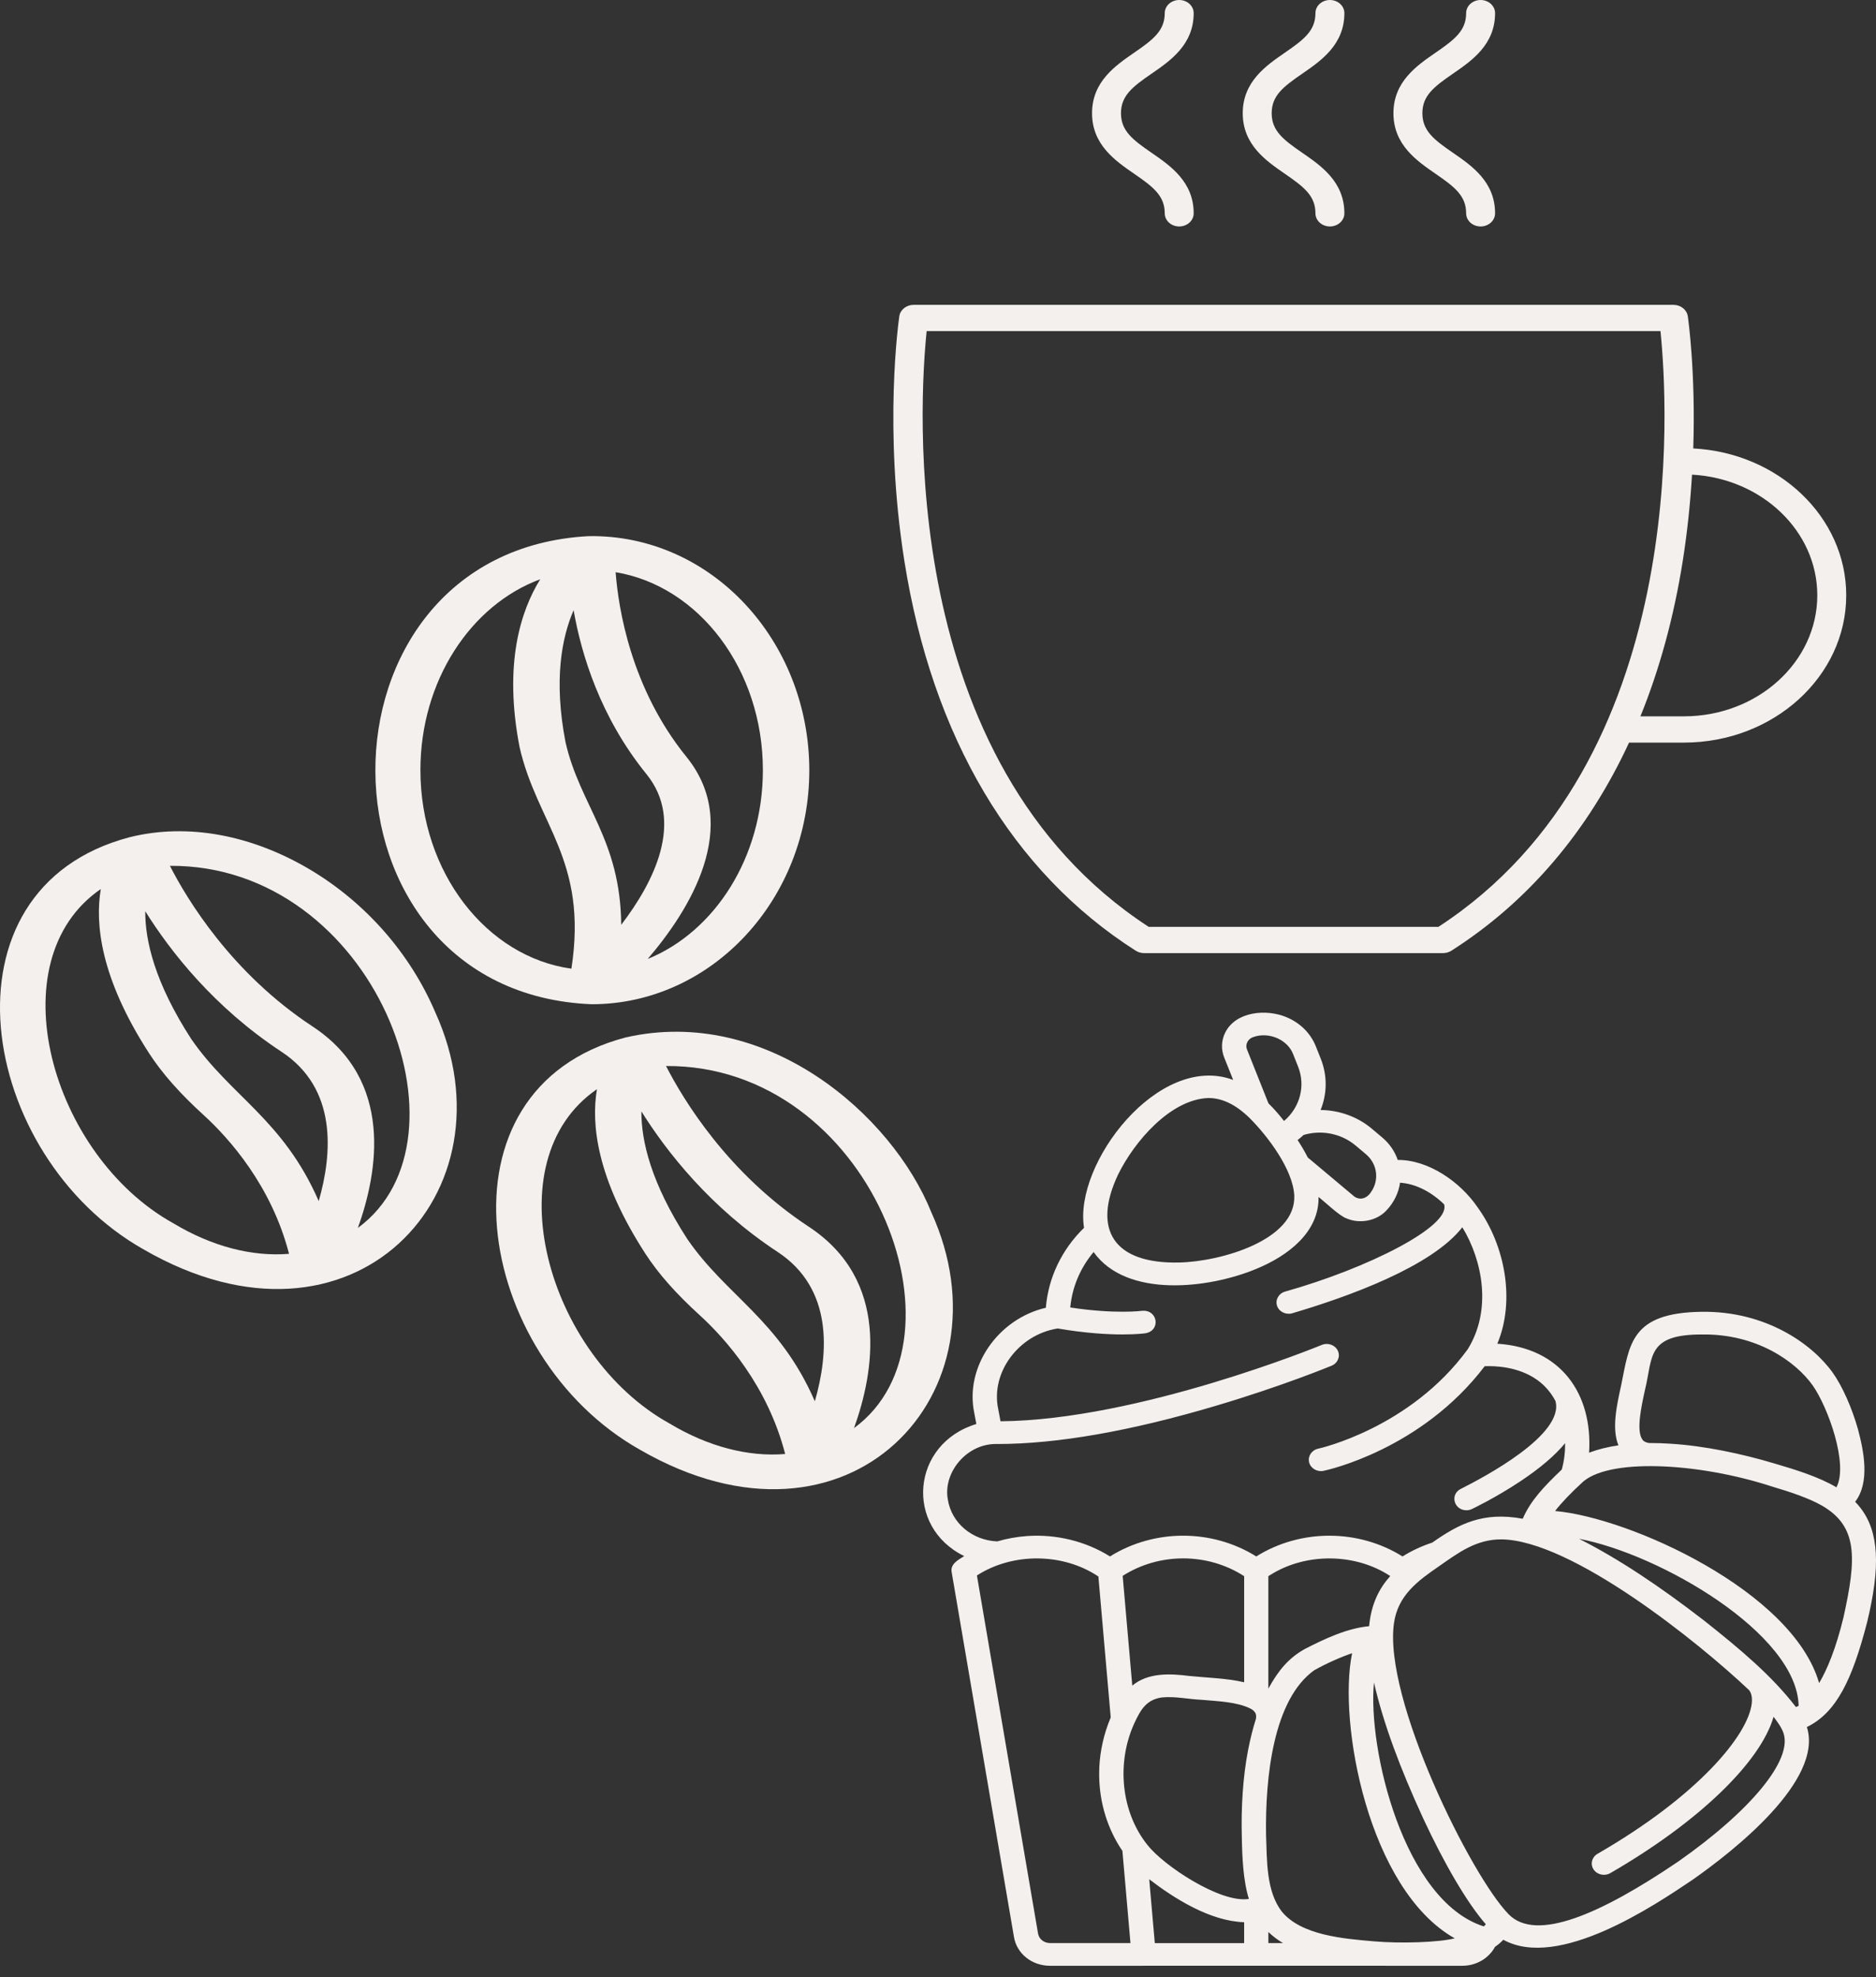 <svg width="149" height="157" viewBox="0 0 149 157" fill="none" xmlns="http://www.w3.org/2000/svg">
<rect x="0" y="0" width="149" height="157" fill="#333333" stroke="none"/>
<path d="M147.778 119.749C147.643 119.574 147.499 119.412 147.345 119.253C148.543 117.691 148.023 115.202 147.566 113.484C147.091 111.793 146.329 110.084 145.58 109.024C143.961 106.735 140.256 104.09 135.142 104.165C129.525 104.243 129.429 106.729 128.764 109.979C128.401 111.619 128.002 113.442 128.542 114.769C127.681 114.895 126.9 115.091 126.212 115.352C126.508 110.649 123.95 107.024 118.924 106.699C120.36 103.285 119.547 98.888 117.346 95.852C115.945 93.804 113.409 92.086 111.015 92.107C110.784 91.434 110.366 90.809 109.765 90.308L108.943 89.617C107.805 88.662 106.362 88.158 104.887 88.14C105.405 86.866 105.44 85.428 104.9 84.067L104.514 83.097C104.103 82.064 103.287 81.244 102.217 80.788C100.575 80.076 98.129 80.322 97.306 82.007C97.001 82.629 96.975 83.325 97.229 83.965L97.943 85.752C92.023 83.553 85.266 92.407 86.1 97.497C84.33 99.215 83.253 101.474 83.067 103.843C79.237 104.732 76.614 108.57 77.382 112.201L77.546 113.075C72.376 114.637 71.82 121.241 76.582 123.563C76.097 123.872 75.46 124.194 75.586 124.842L80.535 153.818C80.76 155.137 81.962 156.095 83.391 156.095C87.415 156.098 116.121 156.089 116.15 156.095C117.255 156.095 118.255 155.5 118.74 154.59C118.981 154.428 119.212 154.23 119.399 154.028C123.795 156.461 131.465 151.259 134.416 149.277C137.613 147.04 144.856 141.397 143.51 137.138C145.843 136.003 147.109 133.396 148.289 128.837C149.378 124.353 149.224 121.635 147.774 119.746L147.778 119.749ZM130.657 110.343C131.287 107.778 130.754 105.958 135.179 105.967C139.51 105.901 142.624 108.108 143.977 110.018C145.172 111.718 146.831 116.268 145.857 118.103C144.482 117.28 142.563 116.686 140.918 116.205C138.315 115.427 135.346 114.803 132.694 114.641C132.151 114.605 131.624 114.586 131.113 114.586C130.831 114.614 130.506 114.433 130.461 114.331C129.928 113.64 130.368 111.655 130.657 110.34L130.657 110.343ZM142.637 135.546C140.728 133.062 138.215 130.957 135.358 128.692C131.801 125.944 128.546 123.773 125.412 122.19C131.849 123.407 142.73 129.723 142.855 135.45C142.778 135.492 142.704 135.525 142.637 135.549L142.637 135.546ZM107.661 90.957L108.483 91.647C108.962 92.047 109.229 92.584 109.29 93.137C109.344 93.65 109.219 94.179 108.92 94.615C108.702 94.984 108.3 95.284 107.831 95.14C107.718 95.11 107.616 95.056 107.529 94.981L103.869 91.912C103.644 91.464 103.355 90.975 103.062 90.527C103.229 90.398 103.387 90.263 103.538 90.122C104.974 89.698 106.533 90.01 107.661 90.957ZM99.065 82.755C99.155 82.571 99.315 82.43 99.518 82.358C100.758 81.899 102.272 82.544 102.712 83.722L103.098 84.692C103.715 86.238 103.239 87.947 101.982 89.013C101.655 88.59 101.24 88.097 100.745 87.611L99.042 83.334C98.965 83.145 98.975 82.938 99.065 82.755ZM88.794 93.287C90.07 90.668 92.953 87.295 95.97 87.19C97.073 87.187 98.152 87.713 99.235 88.764C100.72 90.248 102.683 92.866 102.796 94.918C102.966 98.465 96.97 100.179 93.666 100.251C88.447 100.375 86.744 97.633 88.794 93.287ZM75.281 119.07C74.88 116.91 76.818 114.58 79.212 114.664C83.945 114.664 89.787 113.643 96.584 111.625C101.828 110.069 105.607 108.51 105.765 108.444C106.25 108.243 106.472 107.711 106.256 107.255C106.041 106.801 105.472 106.594 104.984 106.795C104.836 106.855 90.433 112.769 79.465 112.859L79.282 111.886C78.668 108.994 80.898 105.979 84.005 105.489C86.213 105.867 87.961 105.964 89.153 105.964C90.285 105.964 90.918 105.879 90.972 105.87C92.222 105.654 91.956 103.957 90.69 104.089C90.667 104.092 88.569 104.363 85.005 103.822C85.156 102.203 85.795 100.69 86.859 99.419C89.481 103.11 96.043 102.321 99.781 100.756C102.322 99.717 104.781 97.816 104.723 95.05C105.186 95.401 106.365 96.536 106.911 96.734C107.975 97.212 109.334 96.954 110.109 96.125C110.707 95.503 111.089 94.71 111.198 93.914C112.403 93.996 113.624 94.596 114.694 95.626C115.276 97.365 108.627 100.717 102.075 102.558C101.564 102.699 101.275 103.203 101.426 103.678C101.577 104.159 102.129 104.426 102.624 104.285C107.053 102.981 113.72 100.582 116.144 97.452C117.751 100.083 118.512 104.026 116.571 107.143C111.995 113.411 104.778 115.018 104.704 115.033C104.183 115.141 103.859 115.625 103.974 116.111C104.09 116.601 104.62 116.904 105.128 116.793C105.449 116.727 112.901 115.09 117.921 108.486C118.718 108.453 120.582 108.504 122.079 109.567C122.687 109.999 123.175 110.558 123.538 111.243C124.293 113.916 117.831 117.318 116.035 118.222C115.135 118.658 115.472 119.925 116.472 119.925C116.619 119.925 116.767 119.895 116.909 119.826C116.986 119.79 118.789 118.928 120.726 117.643C122.307 116.595 123.503 115.576 124.309 114.597C124.316 115.318 124.229 116.021 124.043 116.691C122.626 118.042 121.565 119.156 120.942 120.598C117.78 120.015 115.871 121.009 113.759 122.49C112.927 122.763 112.127 123.133 111.394 123.592C107.885 121.397 103.287 121.394 99.778 123.592C96.265 121.394 91.673 121.394 88.161 123.592C86.242 122.388 83.896 121.811 81.592 121.97C80.782 122.027 79.982 122.169 79.205 122.397C77.212 122.313 75.573 120.934 75.281 119.072L75.281 119.07ZM109.159 154.157C106.697 153.95 103.342 153.671 101.803 151.787C100.559 150.166 100.633 147.742 100.556 145.742C100.479 141.063 101.147 134.954 104.371 132.636C105.325 132.092 106.53 131.566 107.391 131.275C106.247 136.753 108.673 150.042 115.541 153.917C114.262 154.241 111.231 154.337 109.155 154.157L109.159 154.157ZM91.719 154.292L91.276 149.223C93.262 150.754 96.112 152.553 98.815 152.637V154.295H91.719L91.719 154.292ZM100.955 125.023C103.767 123.281 107.665 123.329 110.419 125.149C109.545 126.125 108.909 127.353 108.741 129.131C106.971 129.293 105.181 130.149 103.648 130.933C102.369 131.642 101.543 132.618 100.737 134.09V125.158C100.807 125.113 100.878 125.065 100.952 125.023L100.955 125.023ZM91.167 146.541C89.027 143.91 88.66 139.985 90.087 136.85C90.605 135.729 91.061 134.97 92.269 134.789C93.346 134.681 94.4 134.934 95.483 134.979C96.736 135.096 98.192 135.126 99.304 135.666C99.493 135.762 99.647 135.886 99.725 136.06C99.776 136.192 99.776 136.339 99.754 136.477C99.5 137.276 99.294 138.117 99.133 138.943C98.709 141.111 98.571 143.577 98.629 145.832C98.658 147.442 98.735 149.325 99.191 150.785C96.938 151.157 92.391 148.112 91.167 146.535L91.167 146.541ZM98.812 133.582C97.414 133.255 95.859 133.228 94.451 133.081C92.928 132.888 91.18 132.807 89.93 133.849L89.168 125.134C92.077 123.275 95.917 123.284 98.816 125.158V133.582L98.812 133.582ZM113.013 144.346C114.771 148.121 116.564 151.148 118.01 152.8C117.965 152.854 117.913 152.911 117.849 152.968C111.486 150.95 108.613 138.844 109.127 133.6C109.873 136.856 111.194 140.388 113.016 144.349L113.013 144.346ZM82.446 153.533L77.591 125.103C80.438 123.268 84.432 123.301 87.238 125.184L88.218 136.372C88.144 136.552 88.073 136.735 88.006 136.918C87.559 138.129 87.305 139.504 87.302 140.739V141.03C87.331 143.156 87.958 145.228 89.147 146.973L89.786 154.292H83.398C82.922 154.292 82.52 153.974 82.446 153.533ZM100.74 154.292V153.412C101.078 153.74 101.46 154.031 101.9 154.292H100.74ZM133.264 147.838C127.126 151.998 122.001 154.238 119.822 152.004C116.856 148.986 109.844 134.874 110.718 128.87C111.037 126.674 112.605 125.527 114.318 124.353C115.815 123.308 117.245 122.221 119.266 122.236C124.829 122.317 134.858 130.362 138.924 134.212C139.049 134.375 139.197 134.681 139.133 135.255C138.847 137.771 134.894 142.583 126.882 147.205C126.429 147.466 126.288 148.021 126.568 148.445C126.85 148.871 127.448 148.998 127.895 148.739C134.884 144.706 139.817 139.948 140.865 136.326C141.18 136.738 141.495 137.167 141.649 137.609C142.388 139.738 139.094 143.754 133.262 147.841L133.264 147.838ZM146.414 128.441C145.816 130.903 145.131 132.555 144.482 133.648C142.393 126.359 129.45 120.503 123.511 119.984C123.974 119.377 124.825 118.485 125.577 117.807C127.531 115.767 134.775 116.086 140.79 118.056C142.095 118.44 143.656 118.951 144.72 119.563C147.583 121.218 147.452 123.771 146.414 128.441Z" fill="#F4F0ED"/>
<path d="M90.207 75.494C90.4 75.616 90.63 75.683 90.867 75.683H114.613C114.849 75.683 115.08 75.616 115.273 75.494C121.365 71.615 126.123 66.012 129.387 58.967H133.748C140.854 58.967 146.635 53.721 146.635 47.271C146.635 41.048 141.248 35.959 134.486 35.609C134.681 29.555 134.089 25.362 134.053 25.113C133.977 24.595 133.49 24.207 132.914 24.207H72.566C71.99 24.207 71.502 24.595 71.427 25.113C71.375 25.472 70.164 34.009 71.825 44.52C74.04 58.537 80.396 69.248 90.207 75.494ZM144.337 47.271C144.337 52.57 139.587 56.881 133.748 56.881H130.29C131.816 53.121 132.948 48.991 133.655 44.52C134.035 42.112 134.26 39.817 134.387 37.691C139.928 37.993 144.337 42.168 144.337 47.271ZM73.599 26.293H131.881C132.447 31.76 134.368 60.498 114.247 73.597H91.233C71.129 60.508 73.036 31.762 73.599 26.293Z" fill="#F4F0ED"/>
<path d="M90.077 13.796C91.585 14.834 92.509 15.541 92.509 16.94C92.509 17.516 93.023 17.983 93.658 17.983C94.293 17.983 94.807 17.516 94.807 16.94C94.807 14.434 92.954 13.159 91.465 12.134C89.957 11.096 89.033 10.389 89.033 8.991C89.033 7.593 89.957 6.886 91.465 5.848C92.954 4.823 94.807 3.548 94.807 1.043C94.807 0.467 94.293 0 93.658 0C93.023 0 92.509 0.467 92.509 1.043C92.509 2.441 91.585 3.148 90.077 4.186C88.588 5.211 86.735 6.486 86.735 8.991C86.735 11.496 88.588 12.771 90.077 13.796Z" fill="#F4F0ED"/>
<path d="M102.046 13.796C103.554 14.834 104.478 15.541 104.478 16.94C104.478 17.516 104.992 17.983 105.627 17.983C106.261 17.983 106.776 17.516 106.776 16.94C106.776 14.434 104.923 13.159 103.434 12.134C101.926 11.096 101.002 10.389 101.002 8.991C101.002 7.593 101.926 6.886 103.434 5.848C104.923 4.823 106.776 3.548 106.776 1.043C106.776 0.467 106.261 0 105.627 0C104.992 0 104.478 0.467 104.478 1.043C104.478 2.441 103.554 3.148 102.046 4.186C100.557 5.211 98.704 6.486 98.704 8.991C98.704 11.496 100.556 12.771 102.046 13.796Z" fill="#F4F0ED"/>
<path d="M114.014 13.796C115.522 14.834 116.447 15.541 116.447 16.94C116.447 17.516 116.961 17.983 117.596 17.983C118.23 17.983 118.745 17.516 118.745 16.94C118.745 14.434 116.892 13.159 115.403 12.134C113.895 11.096 112.971 10.389 112.971 8.991C112.971 7.593 113.895 6.886 115.403 5.848C116.892 4.823 118.745 3.548 118.745 1.043C118.745 0.467 118.23 0 117.596 0C116.961 0 116.447 0.467 116.447 1.043C116.447 2.441 115.522 3.148 114.015 4.186C112.526 5.211 110.673 6.486 110.673 8.991C110.673 11.496 112.526 12.771 114.014 13.796Z" fill="#F4F0ED"/>
<path d="M64.279 61.152C64.26 50.845 56.466 42.425 46.761 42.573C24.053 43.779 24.2 78.82 46.991 79.743C56.524 79.743 64.279 71.403 64.279 61.152ZM45.559 48.453C46.172 51.96 47.674 56.947 51.348 61.475C54.39 65.226 51.924 70.058 49.34 73.435C49.277 66.619 46.059 63.975 44.914 58.925C43.969 54.015 44.608 50.648 45.559 48.453ZM60.591 61.152C60.591 68.09 56.759 73.989 51.442 76.149C54.746 72.297 58.975 65.59 54.518 60.095C50.097 54.644 49.111 48.274 48.895 45.437C55.494 46.524 60.591 53.147 60.591 61.152ZM33.391 61.152C33.391 54.053 37.398 48.028 42.907 45.997C41.35 48.511 39.994 52.716 41.262 59.303C42.647 65.433 46.724 68.278 45.383 76.919C38.64 75.986 33.391 69.276 33.391 61.152Z" fill="#F4F0ED"/>
<path d="M24.701 69.096C20.024 66.298 14.912 65.33 10.294 66.481C-5.284 70.571 -1.776 91.815 11.444 99.233C28.023 108.792 41.079 94.679 34.571 80.382C32.592 75.739 29.085 71.73 24.701 69.096ZM25.314 95.374C22.485 88.885 18.323 87.059 15.184 82.495C12.283 78.014 11.521 74.662 11.537 72.358C13.547 75.571 17.012 80.001 22.362 83.519C26.792 86.433 26.407 91.584 25.314 95.374ZM13.783 97.145C4.022 91.745 -0.287 76.274 8.006 70.596C7.543 73.336 7.96 77.644 11.852 83.652C12.867 85.221 14.286 86.826 16.191 88.56C18.189 90.382 21.566 94.156 22.956 99.561C20.031 99.804 16.836 98.98 13.783 97.145ZM28.424 97.504C30.009 93.104 31.318 85.778 24.826 81.508C18.389 77.276 14.856 71.413 13.494 68.752C29.727 68.649 38.079 90.456 28.424 97.504Z" fill="#F4F0ED"/>
<path d="M73.976 96.278C70.826 88.441 60.822 79.846 49.699 82.378C34.121 86.468 37.63 107.71 50.849 115.129C67.428 124.688 80.484 110.575 73.976 96.278ZM64.719 111.269C61.889 104.781 57.73 102.953 54.59 98.39C51.686 93.909 50.926 90.556 50.943 88.253C52.953 91.466 56.418 95.897 61.767 99.415C66.198 102.329 65.812 107.481 64.719 111.269ZM53.188 113.041C43.428 107.641 39.118 92.171 47.411 86.491C46.948 89.232 47.366 93.541 51.258 99.549C52.288 101.138 53.666 102.697 55.596 104.456C57.595 106.277 60.972 110.052 62.361 115.456C59.437 115.7 56.243 114.875 53.188 113.041ZM67.83 113.4C69.415 109 70.723 101.674 64.231 97.405C57.796 93.171 54.262 87.309 52.899 84.648C69.132 84.545 77.484 106.352 67.83 113.4Z" fill="#F4F0ED"/>
</svg>
